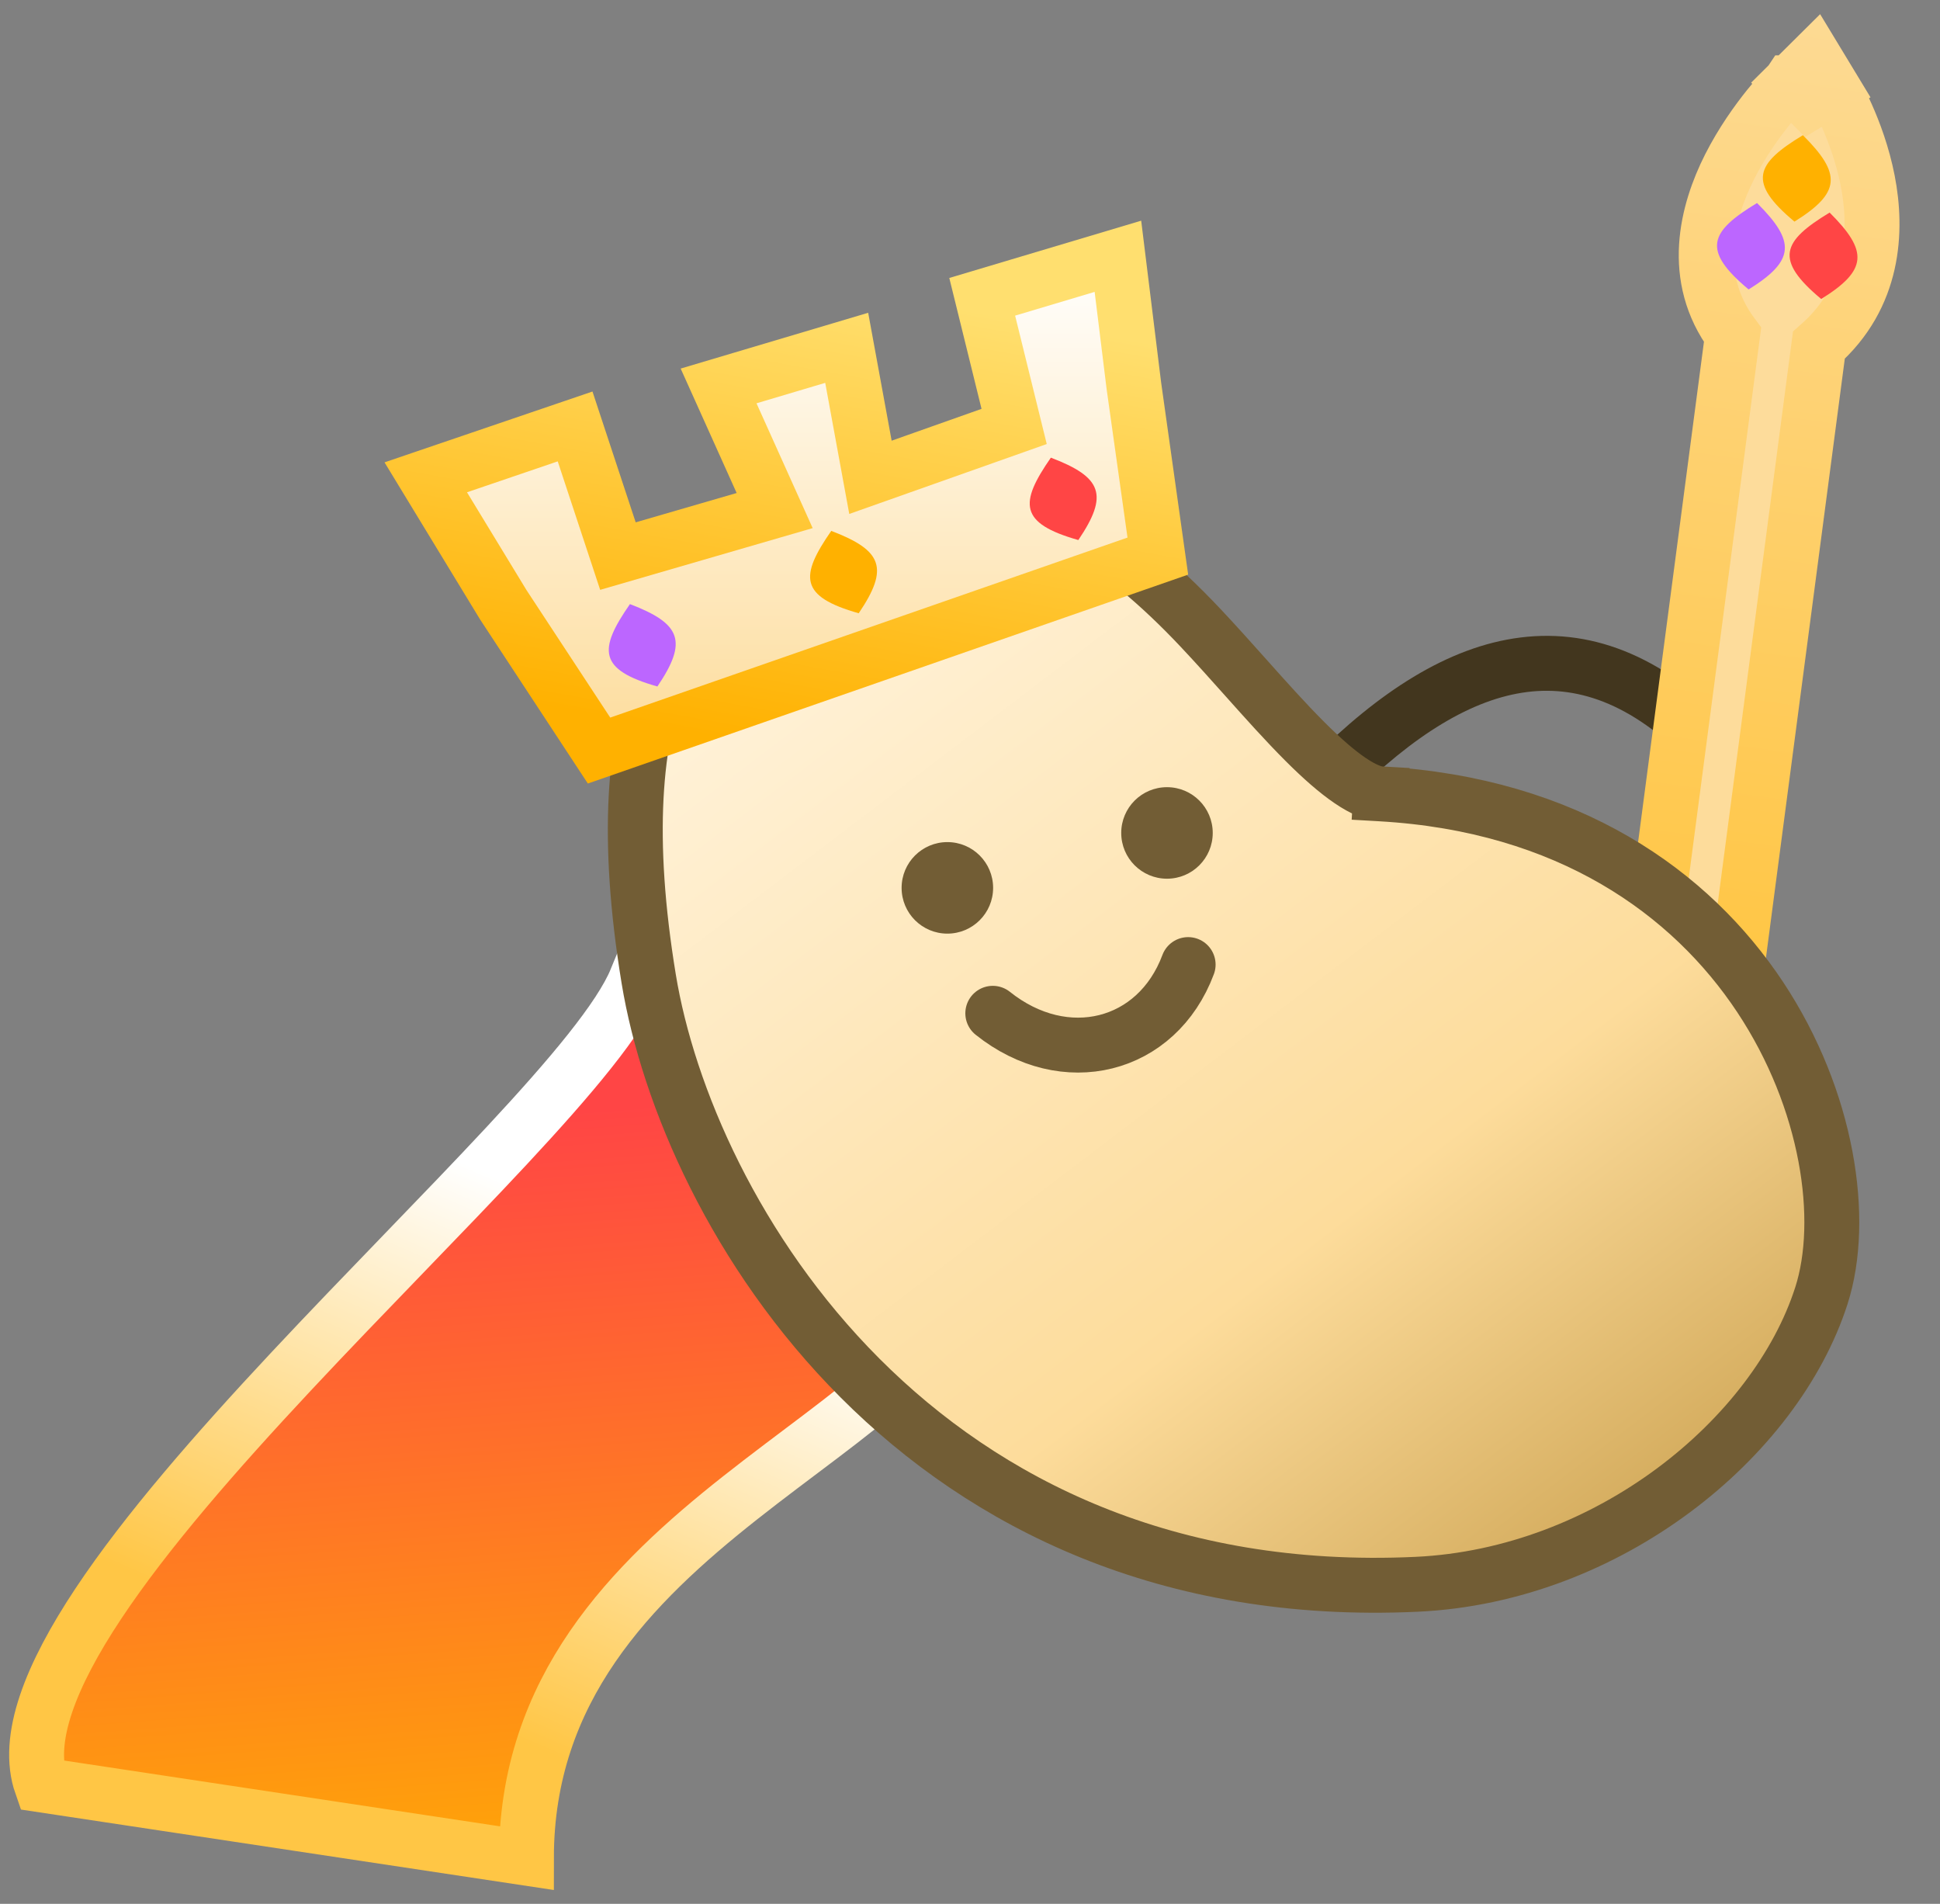 <svg width="106" height="104" viewBox="0 0 106 104" fill="none" xmlns="http://www.w3.org/2000/svg">
<rect x="0" y="0" width="106" height="104" fill="#808080" stroke="none"/>
<path d="M92.667 42.023C93.232 42.629 94.181 42.662 94.787 42.097C95.392 41.531 95.425 40.582 94.86 39.977L92.667 42.023ZM73.824 43.56C77.236 40.149 80.44 38.177 83.45 37.801C86.345 37.439 89.396 38.519 92.667 42.023L94.86 39.977C91.131 35.981 87.182 34.311 83.077 34.824C79.086 35.323 75.291 37.851 71.703 41.439L73.824 43.56Z" fill="#42361E"/>
<path d="M53.262 68.5C45.262 68.5 34.762 53.5 34.762 53.5C31.262 62 -1.237 87.5 2.263 97.5L28.763 101.5C28.763 83 51.762 78.5 53.262 68.5Z" fill="url(#paint0_linear_361_2820)" stroke="url(#paint1_linear_361_2820)" stroke-width="3"/>
<path d="M98.859 5.587C97.803 4.523 97.802 4.523 97.802 4.524L97.801 4.524L97.799 4.527L97.792 4.534L97.771 4.555C97.753 4.573 97.73 4.597 97.7 4.628C97.64 4.69 97.556 4.778 97.454 4.891C97.248 5.115 96.965 5.438 96.641 5.84C95.999 6.638 95.179 7.778 94.504 9.112C93.259 11.576 92.327 15.144 94.665 18.292L90.246 51.859L90.05 53.346L91.538 53.542L93.273 53.77L94.76 53.966L94.956 52.479L99.382 18.86C102.426 16.185 102.578 12.591 102.052 9.883C101.774 8.454 101.3 7.197 100.902 6.304C100.702 5.855 100.518 5.491 100.381 5.236C100.313 5.108 100.256 5.006 100.215 4.934C100.195 4.898 100.178 4.87 100.166 4.849L100.151 4.823L100.146 4.815L100.144 4.812L100.143 4.811C100.143 4.81 100.142 4.81 98.859 5.587ZM98.859 5.587L100.142 4.81L99.155 3.181L97.803 4.523L98.859 5.587Z" fill="#FDDC9B" stroke="url(#paint2_linear_361_2820)" stroke-width="3"/>
<path d="M99.969 11.612C97.377 13.182 96.924 14.176 99.509 16.333C102.043 14.758 102.09 13.723 99.969 11.612Z" fill="#FF4545"/>
<path d="M96.003 11.09C93.411 12.66 92.958 13.654 95.543 15.811C98.077 14.236 98.124 13.2 96.003 11.09Z" fill="#BC66FF"/>
<path d="M98.508 7.385C95.916 8.955 95.463 9.95 98.048 12.106C100.582 10.531 100.629 9.496 98.508 7.385Z" fill="#FFB100"/>
<path d="M75.437 43.365L75.352 44.862L75.437 43.365C75.073 43.344 74.528 43.153 73.768 42.638C73.027 42.135 72.206 41.41 71.309 40.514C70.236 39.441 69.18 38.259 68.083 37.031C67.284 36.136 66.463 35.217 65.597 34.297C60.949 29.36 56.75 27.097 52.891 26.549C49.027 26 45.771 27.209 43.113 28.658C40.356 30.161 37.728 32.459 36.167 36.446C34.627 40.38 34.187 45.804 35.443 53.461C37.544 66.277 50.168 87.811 77.403 86.543C87.855 86.057 97.014 78.596 99.523 70.765C100.846 66.634 99.894 60.081 96.177 54.472C92.394 48.765 85.705 43.948 75.437 43.365Z" fill="url(#paint3_linear_361_2820)" stroke="#725D35" stroke-width="3"/>
<circle cx="51.763" cy="48.5" r="2.5" fill="#725D35"/>
<circle cx="63.763" cy="45.5" r="2.5" fill="#725D35"/>
<path d="M54.245 55.352C58.178 58.495 63.218 57.238 64.919 52.691" stroke="#725D35" stroke-width="3" stroke-linecap="round"/>
<path d="M63.263 30.377L32.731 41L27.497 33.033L23.263 26.074L31.423 23.295L33.763 30.377L42.327 27.89L39.263 21.082L46.263 19L47.561 26.074L55.412 23.295L53.667 16.213L61.082 14L61.955 21.082L63.263 30.377Z" fill="url(#paint4_linear_361_2820)" stroke="url(#paint5_linear_361_2820)" stroke-width="3"/>
<path d="M57.419 25C55.69 27.489 55.68 28.581 58.919 29.5C60.593 27.03 60.215 26.065 57.419 25Z" fill="#FF4545"/>
<path d="M34.419 33C32.69 35.489 32.68 36.581 35.919 37.5C37.593 35.03 37.215 34.065 34.419 33Z" fill="#BC66FF"/>
<path d="M45.419 29C43.69 31.489 43.68 32.581 46.919 33.5C48.593 31.03 48.215 30.065 45.419 29Z" fill="#FFB100"/>
<defs>
<linearGradient id="paint0_linear_361_2820" x1="59.32" y1="58.5" x2="62.82" y2="104" gradientUnits="userSpaceOnUse">
<stop stop-color="#FF4545"/>
<stop offset="1" stop-color="#FFB100"/>
</linearGradient>
<linearGradient id="paint1_linear_361_2820" x1="32.263" y1="66.5" x2="21.263" y2="92" gradientUnits="userSpaceOnUse">
<stop stop-color="white"/>
<stop offset="1" stop-color="#FFC645"/>
</linearGradient>
<linearGradient id="paint2_linear_361_2820" x1="101.156" y1="-4.197" x2="93.468" y2="52.283" gradientUnits="userSpaceOnUse">
<stop stop-color="#FDDC9B"/>
<stop offset="1" stop-color="#FFC645"/>
</linearGradient>
<linearGradient id="paint3_linear_361_2820" x1="45.241" y1="32.12" x2="85.221" y2="84.696" gradientUnits="userSpaceOnUse">
<stop stop-color="#FFF2D9"/>
<stop offset="0.672" stop-color="#FDDC9B"/>
<stop offset="1" stop-color="#D6AE60"/>
</linearGradient>
<linearGradient id="paint4_linear_361_2820" x1="43.263" y1="14" x2="43.263" y2="41" gradientUnits="userSpaceOnUse">
<stop stop-color="white"/>
<stop offset="1" stop-color="#FDDC9B"/>
</linearGradient>
<linearGradient id="paint5_linear_361_2820" x1="47.763" y1="16" x2="43.263" y2="41" gradientUnits="userSpaceOnUse">
<stop stop-color="#FFDF6F"/>
<stop offset="1" stop-color="#FFB100"/>
</linearGradient>
</defs>
</svg>
